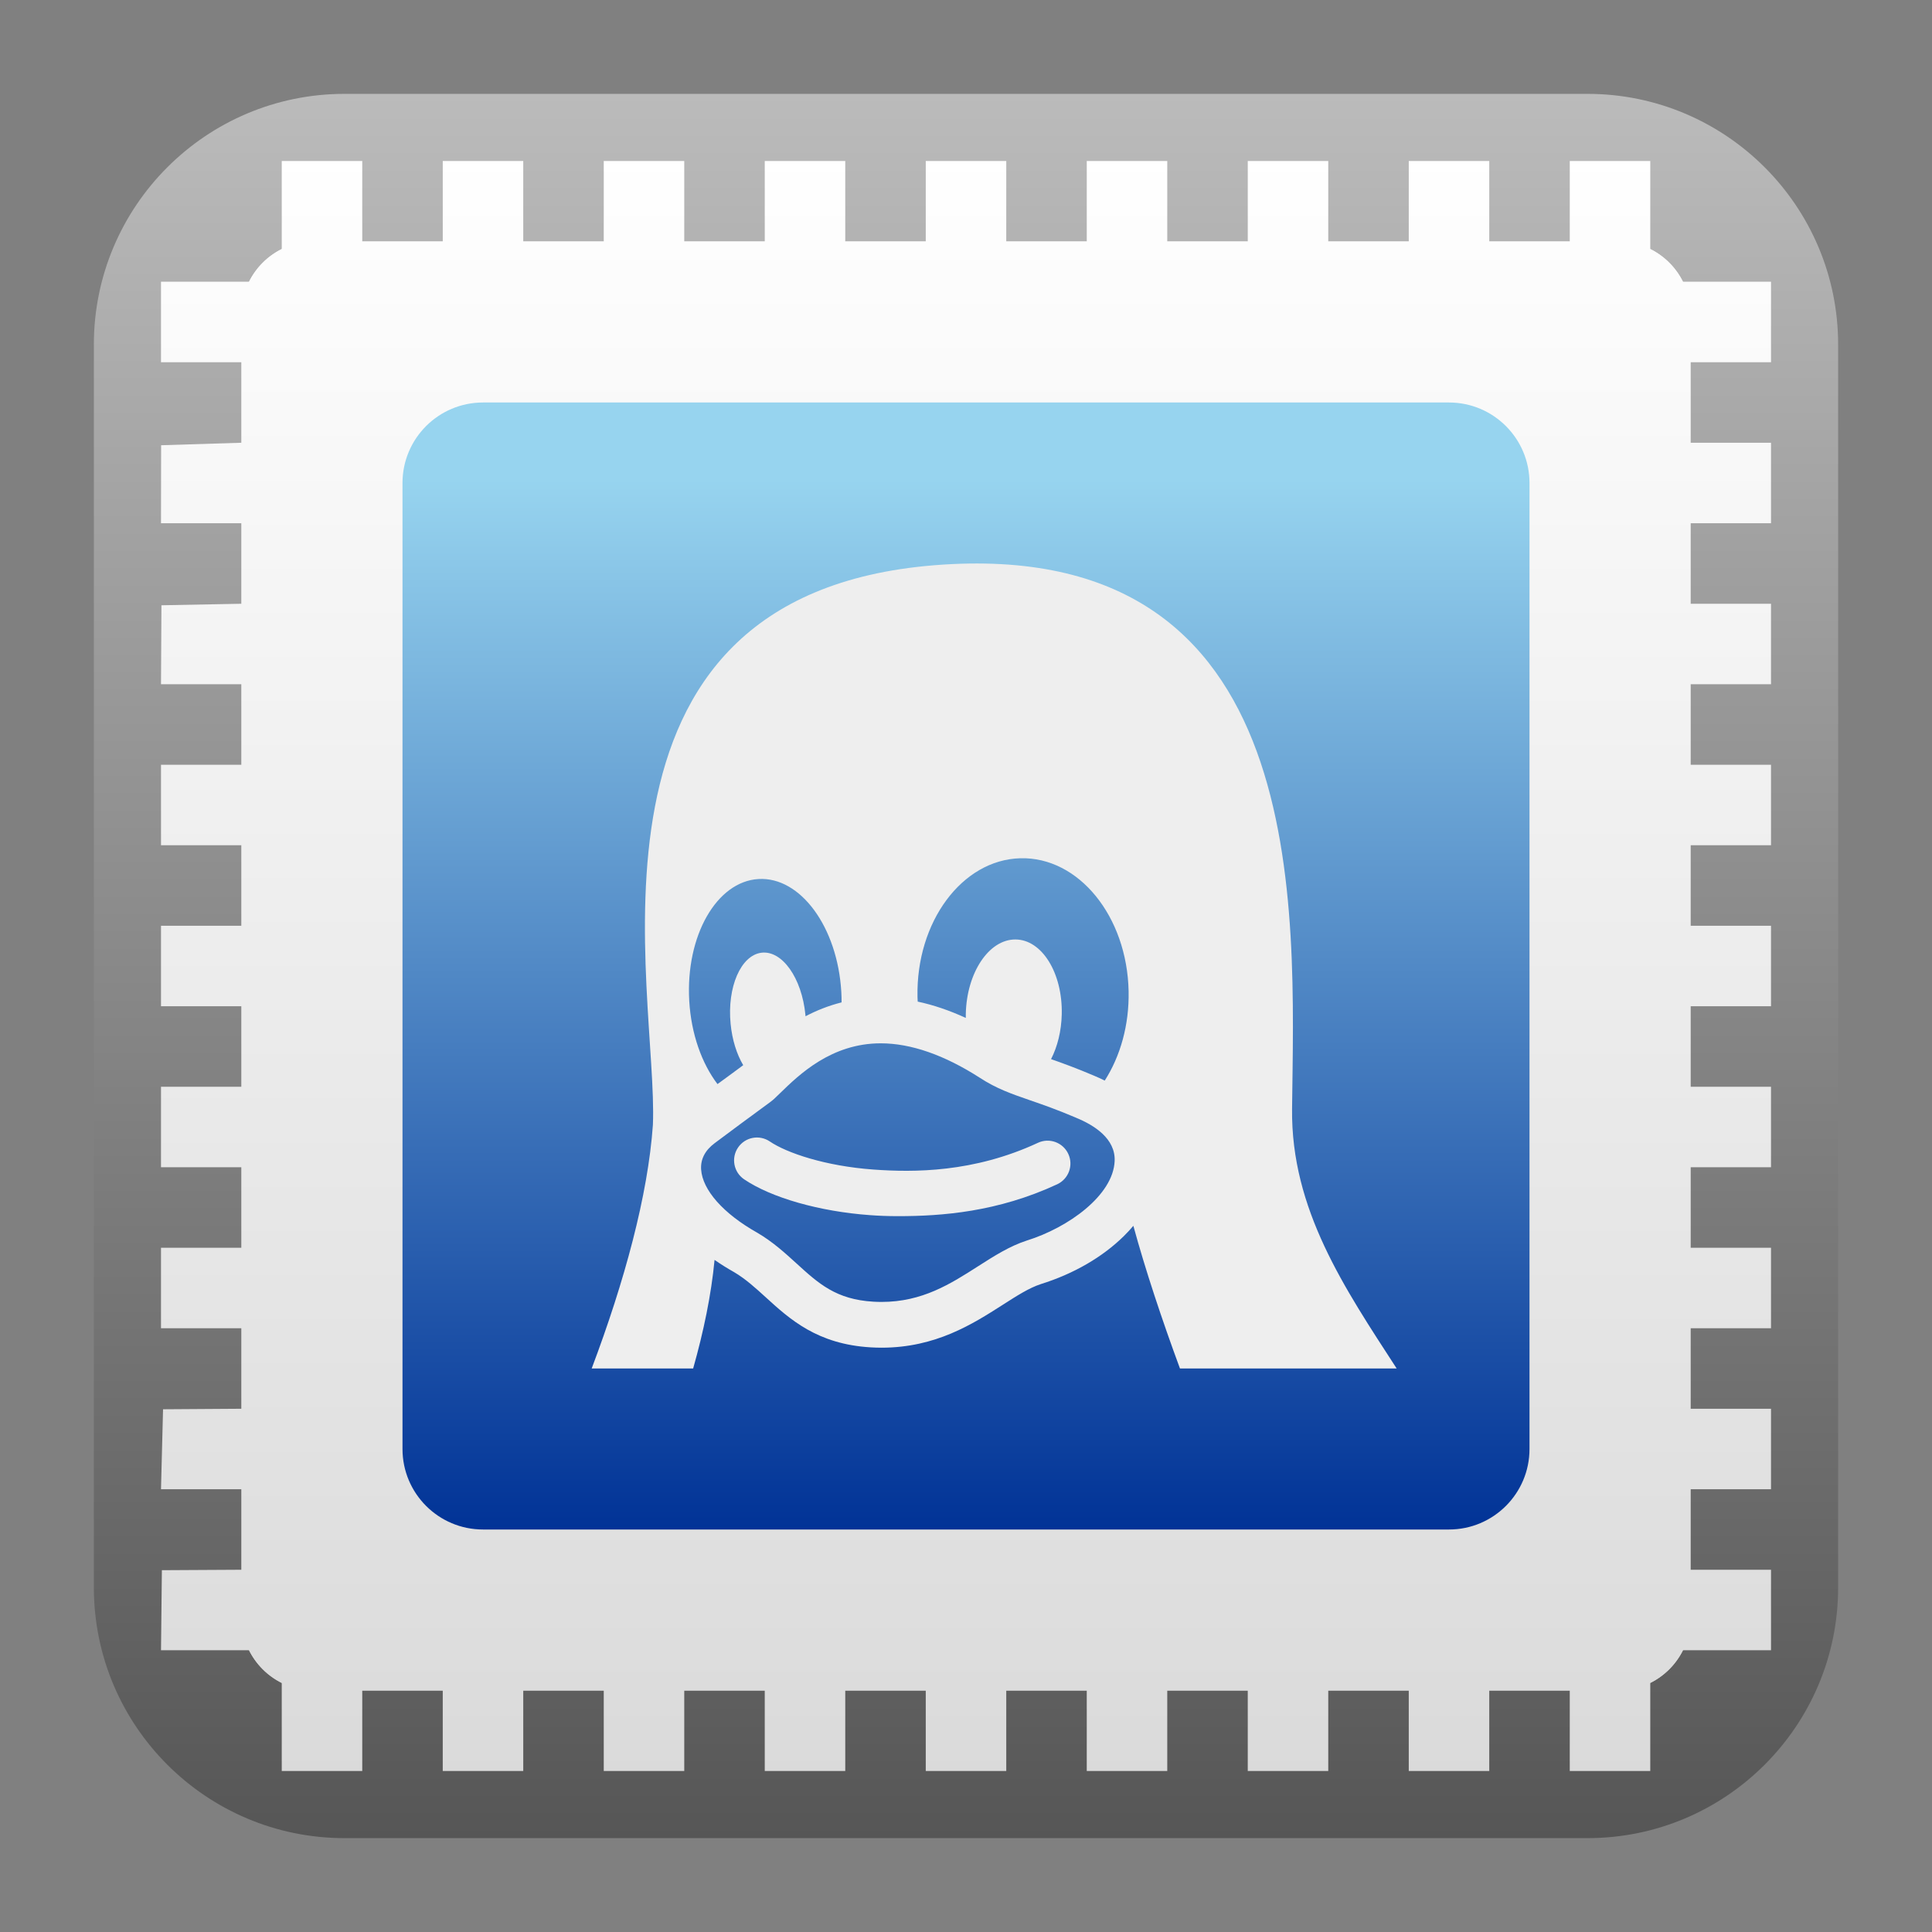 <svg style="clip-rule:evenodd;fill-rule:evenodd;stroke-linejoin:round;stroke-miterlimit:2" version="1.1" viewBox="0 0 48 48" xmlns="http://www.w3.org/2000/svg">
 <rect x="0" y="0" width="48" height="48" fill="#808080" stroke="none"/>
 <path d="m45.668 8.56c0-3.438-2.79-6.228-6.228-6.228h-30.88c-3.438 0-6.228 2.79-6.228 6.228v30.88c0 3.438 2.79 6.228 6.228 6.228h30.88c3.438 0 6.228-2.79 6.228-6.228v-30.88z" style="fill:url(#_Linear1)"/>
 <path d="m40.2 6c0.993 0 1.8 0.807 1.8 1.8v32.4c0 0.993-0.807 1.8-1.8 1.8h-32.4c-0.993 0-1.8-0.807-1.8-1.8v-32.4c0-0.993 0.807-1.8 1.8-1.8h32.4z" style="fill:url(#_Linear2)"/>
 <path d="m4 37l0.051-1.987 1.949-0.013v-2h-2v-2h2v-2h-2v-2h2v-2h-2v-2h2v-2h-2v-2h2v-2h-2l0.011-1.962 1.989-0.038v-2h-2l3e-3 -1.938 1.997-0.062v-2h-2v-2h2.187c0.175-0.351 0.462-0.638 0.813-0.812v-2.188h2v2h2v-2h2v2h2v-2h2v2h2v-2h2v2h2v-2h2v2h2v-2h2v2h2v-2h2v2h2v-2h2v2h2v-2h2v2.188c0.351 0.174 0.638 0.461 0.813 0.812h2.187v2h-2v2h2v2h-2v2h2v2h-2v2h2v2h-2v2h2v2h-2v2h2v2h-2v2h2v2h-2v2h2v2h-2v2h2v2h-2.187c-0.175 0.351-0.462 0.638-0.813 0.812v2.188h-2v-2h-2v2h-2v-2h-2v2h-2v-2h-2v2h-2v-2h-2v2h-2v-2h-2v2h-2v-2h-2v2h-2v-2h-2v2h-2v-2h-2v2h-2v-2.188c-0.351-0.174-0.638-0.461-0.813-0.812h-2.187l0.022-1.989 1.978-0.011v-2h-2z" style="fill:url(#_Linear3)"/>
 <path d="m38 12c0-1.104-0.896-2-2-2h-24c-1.104 0-2 0.896-2 2v24c0 1.104 0.896 2 2 2h24c1.104 0 2-0.896 2-2v-24z" style="fill:url(#_Linear4)"/>
 <path d="m25.787 28.393c-1.601 0.744-3.089 0.736-4.089 0.664-1.192-0.086-2.152-0.412-2.573-0.698-0.26-0.176-0.613-0.108-0.789 0.152s-0.108 0.613 0.152 0.789c0.678 0.459 1.876 0.8 3.128 0.89 0.212 0.016 0.445 0.025 0.696 0.025 1.09 0 2.474-0.104 3.954-0.792 0.284-0.133 0.408-0.47 0.275-0.755-0.132-0.284-0.47-0.408-0.754-0.275zm6.314-0.842c0.054-4.936 0.562-14.262-8.886-13.508-9.328 0.751-6.855 10.605-6.994 13.905-0.123 1.746-0.702 3.88-1.521 6.052h2.521c0.26-0.92 0.45-1.831 0.532-2.698 0.152 0.106 0.315 0.208 0.489 0.306 0.282 0.167 0.525 0.388 0.782 0.622 0.6 0.547 1.281 1.168 2.611 1.245 0.089 5e-3 0.179 8e-3 0.267 8e-3 1.346 0 2.266-0.589 3.006-1.062 0.354-0.227 0.66-0.423 0.948-0.517 0.819-0.256 1.534-0.67 2.068-1.196 0.084-0.082 0.161-0.167 0.234-0.253 0.298 1.091 0.706 2.32 1.158 3.545h5.384c-1.294-1.996-2.627-3.953-2.599-6.449zm-14.977-2.685v-1e-3c-0.093-1.611 0.678-2.965 1.721-3.026s1.964 1.196 2.057 2.806v1e-3c5e-3 0.087 7e-3 0.173 7e-3 0.258-0.33 0.083-0.629 0.204-0.896 0.345l-3e-3 -0.036v-1e-3c-0.089-0.914-0.577-1.604-1.091-1.542-0.513 0.063-0.857 0.855-0.767 1.769 0.039 0.399 0.153 0.755 0.313 1.025-0.04 0.031-0.152 0.113-0.281 0.208-0.097 0.071-0.216 0.157-0.358 0.262-0.388-0.51-0.654-1.242-0.702-2.068zm10.569 3.981c-0.037 0.851-1.151 1.652-2.179 1.973l-6e-3 2e-3c-0.428 0.139-0.809 0.383-1.213 0.641-0.678 0.434-1.38 0.883-2.393 0.883-0.067 0-0.135-2e-3 -0.202-6e-3 -0.928-0.054-1.362-0.449-1.911-0.95-0.29-0.264-0.59-0.538-0.976-0.764l-9e-3 -5e-3c-0.834-0.471-1.352-1.056-1.385-1.567-0.016-0.253 0.097-0.473 0.336-0.652 0.52-0.39 0.869-0.645 1.099-0.814 0.256-0.187 0.334-0.243 0.391-0.298 0.041-0.038 0.085-0.081 0.133-0.128 0.477-0.464 1.276-1.241 2.503-1.241 0.75 0 1.58 0.289 2.464 0.857 0.416 0.271 0.779 0.396 1.238 0.555 0.315 0.109 0.673 0.232 1.152 0.437l8e-3 4e-3c0.446 0.183 0.974 0.518 0.95 1.072v1e-3zm-0.246-2c-0.086-0.043-0.176-0.084-0.269-0.123-0.432-0.184-0.778-0.31-1.065-0.41 0.159-0.31 0.257-0.697 0.266-1.118 0.022-1.023-0.494-1.854-1.152-1.855-0.659-2e-3 -1.21 0.826-1.232 1.849-1e-3 0.034-1e-3 0.067 0 0.1-0.406-0.186-0.805-0.322-1.195-0.405-2e-3 -0.039-4e-3 -0.077-5e-3 -0.116v-1e-3c-0.038-1.863 1.106-3.406 2.554-3.445s2.653 1.439 2.691 3.303v1e-3c0.017 0.843-0.208 1.618-0.593 2.22z" style="fill-rule:nonzero;fill:#eee"/>
 <defs>
  <linearGradient id="_Linear1" x2="1" gradientTransform="matrix(2.65364e-15,-43.337,43.337,2.65364e-15,302.963,45.669)" gradientUnits="userSpaceOnUse">
   <stop style="stop-color:#565656" offset="0"/>
   <stop style="stop-color:#bbb" offset="1"/>
  </linearGradient>
  <linearGradient id="_Linear2" x2="1" gradientTransform="matrix(2.20436e-15,-36,36,2.20436e-15,240,42)" gradientUnits="userSpaceOnUse">
   <stop style="stop-color:#dadada" offset="0"/>
   <stop style="stop-color:#fff" offset="1"/>
  </linearGradient>
  <linearGradient id="_Linear3" x2="1" gradientTransform="matrix(2.44929e-15,-40,40,2.44929e-15,184,44)" gradientUnits="userSpaceOnUse">
   <stop style="stop-color:#dadada" offset="0"/>
   <stop style="stop-color:#fff" offset="1"/>
  </linearGradient>
  <linearGradient id="_Linear4" x2="1" gradientTransform="matrix(1.59204e-15,-26,26,1.59204e-15,284,38)" gradientUnits="userSpaceOnUse">
   <stop style="stop-color:#003296" offset="0"/>
   <stop style="stop-color:#97d4ef" offset="1"/>
  </linearGradient>
 </defs>
</svg>
